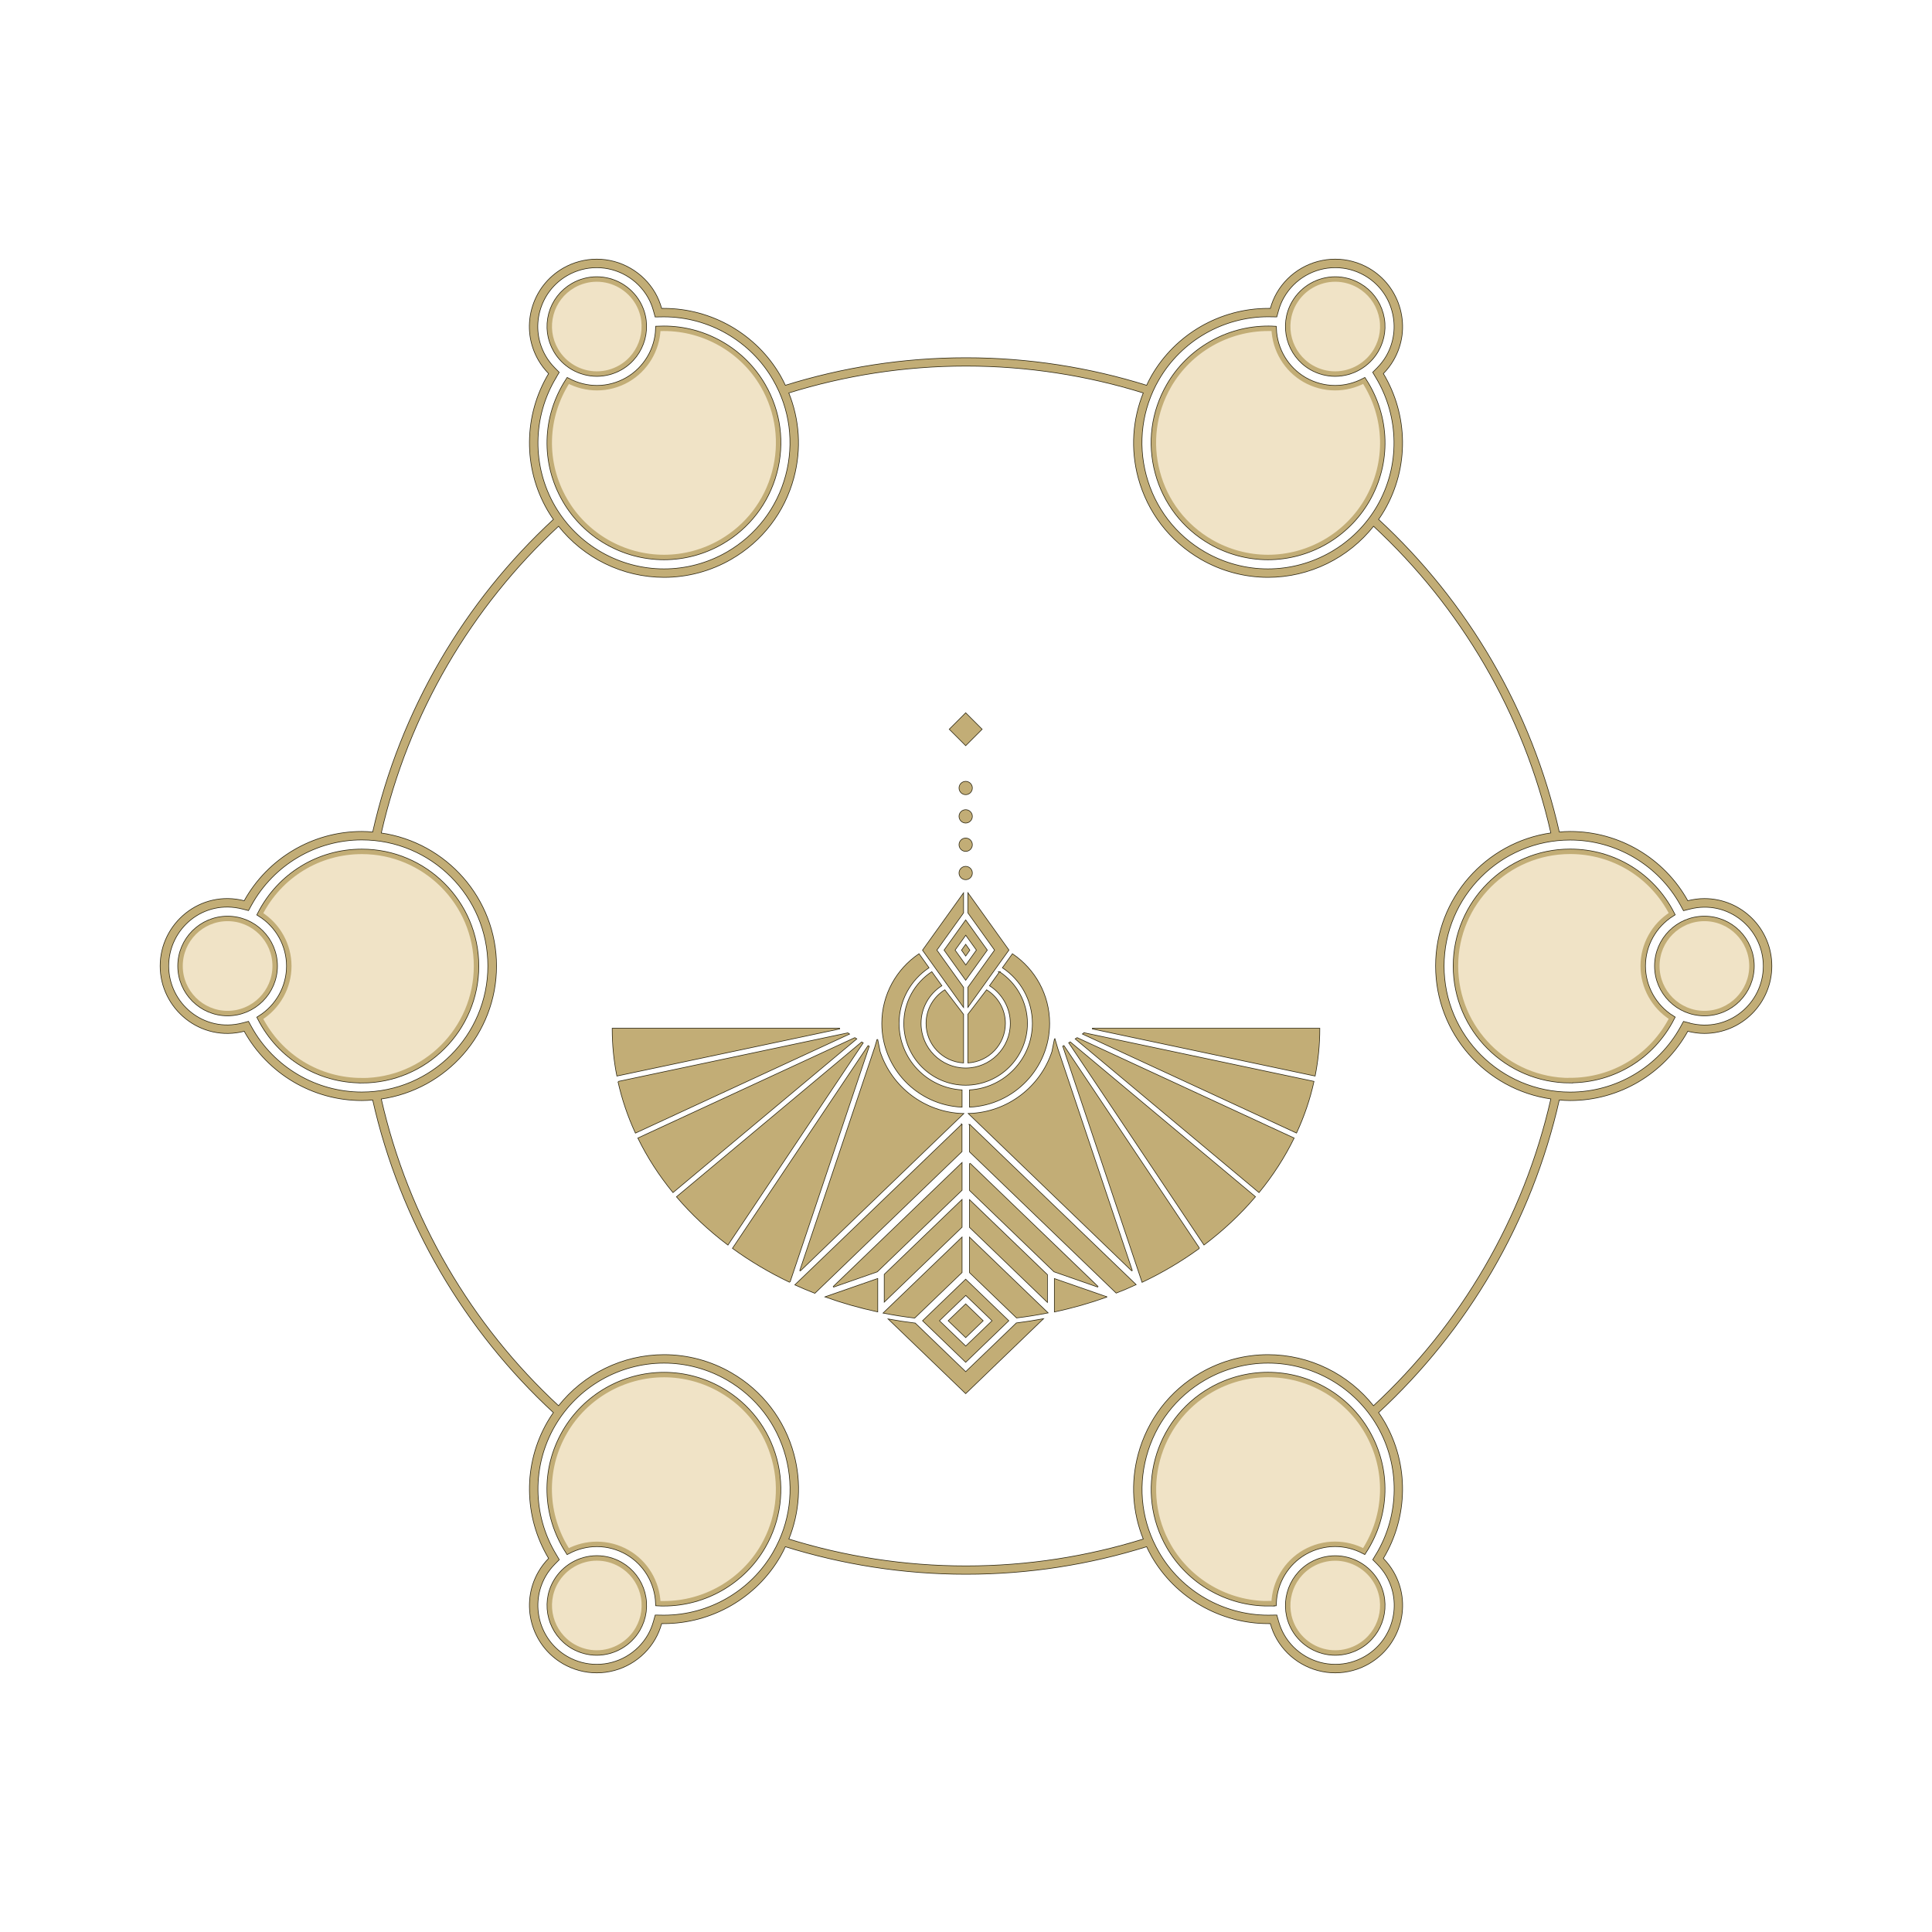 <?xml version="1.0" encoding="UTF-8"?>
<svg id="Layer_2" data-name="Layer 2" xmlns="http://www.w3.org/2000/svg" viewBox="0 0 310 310">
  <defs>
    <style>
      .cls-1 {
        fill: #c2ad76;
      }

      .cls-2 {
        stroke: #c2ad76;
        stroke-width: .75px;
      }

      .cls-2, .cls-3, .cls-4, .cls-5 {
        fill: none;
      }

      .cls-6 {
        fill: #f0e3c6;
      }

      .cls-3 {
        stroke-width: .2px;
      }

      .cls-3, .cls-5 {
        stroke: #2c2611;
      }

      .cls-5 {
        stroke-width: .95px;
      }
    </style>
  </defs>
  <g id="ELEMENTOS">
    <g>
      <rect class="cls-4" width="310" height="310"/>
      <g>
        <g>
          <path class="cls-5" d="M95.75,265.17c-1.32,0-2.62-.35-3.77-1.01-3.61-2.09-4.86-6.72-2.77-10.34,1.35-2.33,3.86-3.78,6.56-3.78,1.32,0,2.62.35,3.77,1.01,1.75,1.01,3,2.64,3.53,4.59.52,1.95.25,3.99-.76,5.74-1.35,2.33-3.86,3.79-6.56,3.79h0Z"/>
          <path class="cls-6" d="M95.75,265.17c-1.32,0-2.62-.35-3.77-1.01-3.61-2.09-4.86-6.72-2.77-10.34,1.35-2.33,3.86-3.78,6.56-3.78,1.32,0,2.62.35,3.77,1.01,1.75,1.01,3,2.64,3.53,4.59.52,1.95.25,3.99-.76,5.74-1.35,2.33-3.86,3.79-6.56,3.79h0Z"/>
          <path class="cls-2" d="M95.75,265.17c-1.32,0-2.62-.35-3.77-1.01-3.61-2.09-4.86-6.72-2.77-10.34,1.35-2.33,3.86-3.78,6.56-3.78,1.32,0,2.62.35,3.77,1.01,1.75,1.01,3,2.64,3.53,4.59.52,1.95.25,3.99-.76,5.74-1.35,2.33-3.86,3.79-6.56,3.79h0Z"/>
        </g>
        <g>
          <path class="cls-5" d="M214.25,265.17c-2.7,0-5.21-1.45-6.56-3.78-2.09-3.61-.84-8.25,2.77-10.33,1.15-.66,2.46-1.01,3.78-1.01,2.7,0,5.21,1.45,6.56,3.78,2.09,3.61.84,8.25-2.77,10.33-1.15.66-2.46,1.01-3.78,1.01h0Z"/>
          <path class="cls-6" d="M214.25,265.17c-2.7,0-5.21-1.45-6.56-3.78-2.09-3.61-.84-8.25,2.77-10.33,1.15-.66,2.46-1.01,3.78-1.01,2.7,0,5.21,1.45,6.56,3.78,2.09,3.61.84,8.25-2.77,10.33-1.15.66-2.46,1.01-3.78,1.01h0Z"/>
          <path class="cls-2" d="M214.25,265.17c-2.7,0-5.21-1.45-6.56-3.78-2.09-3.61-.84-8.25,2.77-10.33,1.15-.66,2.46-1.01,3.78-1.01,2.7,0,5.21,1.45,6.56,3.78,2.09,3.61.84,8.25-2.77,10.33-1.15.66-2.46,1.01-3.78,1.01h0Z"/>
        </g>
        <g>
          <path class="cls-5" d="M58.06,173.34c-6.92,0-13.14-3.81-16.3-9.97,2.87-1.8,4.64-4.97,4.64-8.36s-1.77-6.56-4.64-8.36c3.16-6.16,9.38-9.98,16.3-9.98,10.11,0,18.34,8.23,18.34,18.34s-8.23,18.34-18.34,18.34Z"/>
          <path class="cls-6" d="M58.06,173.34c-6.92,0-13.14-3.81-16.3-9.97,2.87-1.8,4.64-4.97,4.64-8.36s-1.77-6.56-4.64-8.36c3.16-6.16,9.38-9.98,16.3-9.98,10.11,0,18.34,8.23,18.34,18.34s-8.23,18.34-18.34,18.34Z"/>
          <path class="cls-2" d="M58.06,173.34c-6.92,0-13.14-3.81-16.3-9.97,2.87-1.8,4.64-4.97,4.64-8.36s-1.77-6.56-4.64-8.36c3.16-6.16,9.38-9.98,16.3-9.98,10.11,0,18.34,8.23,18.34,18.34s-8.23,18.34-18.34,18.34Z"/>
        </g>
        <g>
          <path class="cls-5" d="M106.52,257.27c-.3,0-.6,0-.9-.02-.13-3.38-1.99-6.5-4.92-8.19-1.5-.86-3.2-1.32-4.92-1.32-1.62,0-3.21.4-4.64,1.15-3.76-5.82-3.95-13.11-.49-19.1,3.27-5.66,9.36-9.17,15.9-9.17,3.2,0,6.36.85,9.15,2.46,4.24,2.45,7.28,6.4,8.54,11.13s.62,9.67-1.83,13.91c-3.26,5.64-9.35,9.15-15.89,9.15h0Z"/>
          <path class="cls-6" d="M106.52,257.27c-.3,0-.6,0-.9-.02-.13-3.38-1.99-6.5-4.92-8.19-1.5-.86-3.2-1.32-4.92-1.32-1.62,0-3.21.4-4.64,1.15-3.76-5.82-3.95-13.11-.49-19.1,3.27-5.66,9.36-9.17,15.9-9.17,3.2,0,6.36.85,9.15,2.46,4.24,2.45,7.28,6.4,8.54,11.13s.62,9.67-1.83,13.91c-3.26,5.64-9.35,9.15-15.89,9.15h0Z"/>
          <path class="cls-2" d="M106.52,257.27c-.3,0-.6,0-.9-.02-.13-3.38-1.99-6.5-4.92-8.19-1.5-.86-3.2-1.32-4.92-1.32-1.62,0-3.21.4-4.64,1.15-3.76-5.82-3.95-13.11-.49-19.1,3.27-5.66,9.36-9.17,15.9-9.17,3.2,0,6.36.85,9.15,2.46,4.24,2.45,7.28,6.4,8.54,11.13s.62,9.67-1.83,13.91c-3.26,5.64-9.35,9.15-15.89,9.15h0Z"/>
        </g>
        <g>
          <path class="cls-5" d="M203.48,257.27c-6.54,0-12.63-3.51-15.89-9.15-5.06-8.75-2.04-19.99,6.71-25.05,2.79-1.61,5.95-2.46,9.15-2.46,6.54,0,12.63,3.51,15.89,9.17,3.46,6,3.27,13.28-.49,19.1-1.43-.75-3.03-1.15-4.64-1.15-1.72,0-3.42.46-4.92,1.32-2.93,1.69-4.8,4.81-4.92,8.19-.3.01-.6.02-.9.02h0Z"/>
          <path class="cls-6" d="M203.48,257.27c-6.54,0-12.63-3.51-15.89-9.15-5.06-8.75-2.04-19.99,6.71-25.05,2.79-1.61,5.95-2.46,9.15-2.46,6.54,0,12.63,3.51,15.89,9.17,3.46,6,3.27,13.28-.49,19.1-1.43-.75-3.03-1.15-4.64-1.15-1.72,0-3.42.46-4.92,1.32-2.93,1.69-4.8,4.81-4.92,8.19-.3.01-.6.02-.9.02h0Z"/>
          <path class="cls-2" d="M203.48,257.27c-6.54,0-12.63-3.51-15.89-9.15-5.06-8.75-2.04-19.99,6.71-25.05,2.79-1.61,5.95-2.46,9.15-2.46,6.54,0,12.63,3.51,15.89,9.17,3.46,6,3.27,13.28-.49,19.1-1.43-.75-3.03-1.15-4.64-1.15-1.72,0-3.42.46-4.92,1.32-2.93,1.69-4.8,4.81-4.92,8.19-.3.01-.6.02-.9.02h0Z"/>
        </g>
        <g>
          <path class="cls-5" d="M36.52,162.57c-4.17,0-7.57-3.39-7.57-7.57s3.39-7.57,7.57-7.57,7.57,3.4,7.57,7.57-3.4,7.57-7.57,7.57Z"/>
          <path class="cls-6" d="M36.52,162.57c-4.17,0-7.57-3.39-7.57-7.57s3.39-7.57,7.57-7.57,7.57,3.4,7.57,7.57-3.4,7.57-7.57,7.57Z"/>
          <path class="cls-2" d="M36.52,162.57c-4.17,0-7.57-3.39-7.57-7.57s3.39-7.57,7.57-7.57,7.57,3.4,7.57,7.57-3.4,7.57-7.57,7.57Z"/>
        </g>
        <g>
          <path class="cls-3" d="M273.48,144.23c-.88,0-1.78.12-2.69.35h0c-3.8-6.86-11.02-11.12-18.85-11.12-.6,0-1.19.04-1.78.09-4.42-19.61-14.74-37.01-29.02-50.2.35-.5.68-1,.98-1.53,3.91-6.78,3.83-15.16-.21-21.88h0c.66-.67,1.21-1.4,1.65-2.16,1.44-2.49,1.82-5.39,1.07-8.17s-2.53-5.1-5.01-6.54c-1.64-.94-3.49-1.44-5.37-1.44-3.84,0-7.42,2.06-9.34,5.39-.44.76-.79,1.61-1.04,2.51h0s-.38,0-.38,0c-7.68,0-14.84,4.12-18.67,10.77-.3.52-.56,1.04-.81,1.58-9.17-2.86-18.91-4.43-29.01-4.43s-19.84,1.56-29.01,4.43c-.25-.53-.51-1.06-.81-1.58-3.83-6.64-10.99-10.77-18.68-10.77h-.37s0,0,0,0c-.25-.9-.6-1.75-1.04-2.51-1.92-3.32-5.5-5.39-9.34-5.39-1.88,0-3.74.5-5.37,1.44-2.49,1.44-4.27,3.76-5.02,6.54s-.36,5.68,1.08,8.17c.44.76.99,1.48,1.65,2.16-4.04,6.72-4.12,15.11-.21,21.88.3.53.64,1.03.98,1.53-14.28,13.19-24.6,30.59-29.02,50.2-.59-.05-1.18-.09-1.78-.09-7.83,0-15.05,4.26-18.85,11.12-7.05-1.81-13.46,3.6-13.46,10.42,0,6.82,6.43,12.23,13.46,10.42,3.8,6.86,11.02,11.12,18.85,11.12.6,0,1.19-.04,1.78-.09,4.42,19.61,14.74,37.01,29.02,50.2-.34.49-.68,1-.98,1.53-3.91,6.78-3.83,15.16.21,21.88h0c-.66.67-1.21,1.4-1.65,2.16-2.97,5.14-1.2,11.74,3.94,14.71,1.64.94,3.49,1.44,5.37,1.44,3.84,0,7.42-2.06,9.34-5.39.44-.76.79-1.61,1.04-2.51h0s.38,0,.38,0c7.68,0,14.84-4.12,18.67-10.77.3-.52.56-1.04.81-1.58,9.17,2.86,18.91,4.43,29.01,4.43s19.84-1.56,29.01-4.43c.25.53.51,1.06.81,1.58,3.83,6.64,10.99,10.77,18.68,10.77h.37s0,0,0,0c.25.91.6,1.75,1.04,2.51,1.92,3.32,5.5,5.39,9.34,5.39h0c1.88,0,3.74-.5,5.37-1.44,2.49-1.44,4.27-3.76,5.02-6.54.74-2.78.36-5.68-1.08-8.17-.44-.76-.99-1.48-1.65-2.16,4.04-6.72,4.12-15.11.21-21.88-.3-.53-.64-1.03-.98-1.53,14.28-13.19,24.6-30.59,29.02-50.2.59.05,1.18.09,1.78.09,7.83,0,15.05-4.26,18.85-11.12.91.23,1.81.35,2.69.35,5.94,0,10.77-4.83,10.77-10.77s-4.83-10.77-10.77-10.77ZM185.91,60.91c3.61-6.25,10.34-10.13,17.57-10.13l1.35.02.26-.94c.22-.8.53-1.55.92-2.21,1.69-2.93,4.85-4.75,8.24-4.75,1.66,0,3.3.44,4.74,1.27,2.2,1.27,3.77,3.32,4.42,5.77.66,2.45.32,5.01-.94,7.21-.39.67-.88,1.31-1.46,1.9l-.69.7.5.84c3.8,6.33,3.88,14.22.2,20.6-3.61,6.25-10.35,10.14-17.58,10.14-3.54,0-7.04-.94-10.12-2.72-4.69-2.71-8.04-7.08-9.44-12.31-1.4-5.23-.68-10.69,2.02-15.38ZM89.17,60.59l.5-.84-.69-.7c-.58-.59-1.07-1.23-1.46-1.9-1.27-2.2-1.61-4.76-.95-7.21.66-2.45,2.23-4.5,4.43-5.77,1.44-.83,3.08-1.27,4.74-1.27,3.39,0,6.55,1.82,8.24,4.75.39.67.7,1.41.92,2.22l.26.94,1.34-.02c7.23,0,13.97,3.88,17.58,10.13,2.71,4.69,3.43,10.15,2.03,15.38-1.4,5.23-4.76,9.6-9.44,12.31-3.08,1.78-6.58,2.72-10.12,2.72-7.23,0-13.96-3.89-17.57-10.14-3.68-6.38-3.61-14.27.2-20.6ZM40.32,164.8l-.47-.86-.95.25c-6.24,1.62-11.88-3.18-11.88-9.19,0-6.01,5.59-10.81,11.88-9.19l.95.24.47-.86c3.58-6.46,10.37-10.47,17.74-10.47,11.18,0,20.27,9.1,20.27,20.27s-9.1,20.28-20.27,20.28c-7.37,0-14.17-4.01-17.74-10.47ZM124.09,249.08c-3.61,6.25-10.34,10.13-17.57,10.13l-1.35-.02-.26.94c-.22.8-.53,1.54-.92,2.22-1.69,2.93-4.85,4.75-8.24,4.75-1.66,0-3.3-.44-4.74-1.27-4.54-2.62-6.1-8.44-3.48-12.98.39-.67.88-1.31,1.46-1.9l.69-.7-.5-.84c-3.81-6.33-3.88-14.22-.2-20.6,3.61-6.25,10.34-10.14,17.57-10.14,3.54,0,7.03.94,10.12,2.72,4.69,2.71,8.04,7.08,9.45,12.31,1.4,5.23.68,10.69-2.03,15.38ZM220.83,249.41l-.5.84.69.7c.59.6,1.08,1.24,1.46,1.9,1.27,2.2,1.61,4.76.95,7.21-.66,2.45-2.23,4.5-4.43,5.77-1.44.83-3.08,1.27-4.74,1.27-3.39,0-6.55-1.82-8.24-4.75-.39-.67-.69-1.41-.92-2.22l-.26-.94-1.34.02c-7.23,0-13.97-3.88-17.58-10.13-2.71-4.69-3.43-10.15-2.02-15.38,1.4-5.23,4.76-9.6,9.44-12.31,3.08-1.78,6.58-2.72,10.12-2.72,7.23,0,13.97,3.89,17.58,10.14,3.68,6.38,3.61,14.27-.2,20.6ZM220.38,225.63c-4.05-5.13-10.29-8.22-16.93-8.22-3.76,0-7.48,1-10.75,2.89-4.98,2.88-8.54,7.52-10.03,13.08-1.22,4.57-.9,9.29.84,13.6-9.01,2.8-18.58,4.33-28.5,4.33s-19.49-1.53-28.5-4.33c1.74-4.31,2.06-9.03.84-13.6-1.49-5.56-5.05-10.2-10.04-13.08-3.27-1.89-6.99-2.89-10.75-2.89-6.64,0-12.88,3.09-16.93,8.22-14.01-12.98-24.15-30.07-28.51-49.33,10.44-1.49,18.5-10.46,18.5-21.3s-8.06-19.81-18.5-21.3c4.37-19.26,14.5-36.35,28.51-49.33,4.05,5.13,10.29,8.22,16.93,8.22h0c3.76,0,7.48-1,10.75-2.89,4.98-2.88,8.55-7.52,10.03-13.08,1.22-4.57.9-9.29-.84-13.6,9.01-2.8,18.58-4.33,28.5-4.33s19.49,1.53,28.51,4.33c-1.74,4.31-2.06,9.03-.84,13.6,1.49,5.56,5.06,10.2,10.04,13.08,3.27,1.89,6.99,2.89,10.75,2.89h0c6.64,0,12.88-3.09,16.93-8.22,14.01,12.98,24.15,30.07,28.51,49.32-10.44,1.49-18.5,10.46-18.5,21.3s8.06,19.81,18.5,21.3c-4.37,19.26-14.5,36.35-28.51,49.33ZM271.1,164.19l-.95-.24-.47.86c-3.58,6.46-10.38,10.47-17.74,10.47-11.18,0-20.28-9.1-20.28-20.27s9.1-20.27,20.28-20.27c7.37,0,14.16,4.01,17.74,10.47l.47.86.95-.24c6.24-1.61,11.88,3.18,11.88,9.19s-5.63,10.8-11.88,9.19Z"/>
          <path class="cls-1" d="M273.48,144.23c-.88,0-1.78.12-2.69.35h0c-3.8-6.86-11.02-11.12-18.85-11.12-.6,0-1.19.04-1.78.09-4.42-19.61-14.74-37.01-29.02-50.2.35-.5.68-1,.98-1.53,3.91-6.78,3.83-15.16-.21-21.88h0c.66-.67,1.21-1.4,1.65-2.16,1.44-2.49,1.82-5.39,1.07-8.17s-2.53-5.1-5.01-6.54c-1.64-.94-3.49-1.44-5.37-1.44-3.84,0-7.42,2.06-9.34,5.39-.44.76-.79,1.61-1.04,2.51h0s-.38,0-.38,0c-7.68,0-14.84,4.12-18.67,10.77-.3.52-.56,1.04-.81,1.58-9.17-2.86-18.91-4.43-29.01-4.43s-19.84,1.56-29.01,4.43c-.25-.53-.51-1.06-.81-1.58-3.83-6.64-10.99-10.77-18.68-10.77h-.37s0,0,0,0c-.25-.9-.6-1.75-1.04-2.51-1.92-3.32-5.5-5.39-9.34-5.39-1.88,0-3.74.5-5.37,1.44-2.49,1.44-4.27,3.76-5.02,6.54s-.36,5.68,1.08,8.17c.44.76.99,1.48,1.65,2.16-4.04,6.72-4.12,15.11-.21,21.88.3.53.64,1.03.98,1.53-14.28,13.19-24.6,30.59-29.02,50.2-.59-.05-1.18-.09-1.78-.09-7.83,0-15.05,4.26-18.85,11.12-7.05-1.81-13.46,3.6-13.46,10.42,0,6.82,6.43,12.23,13.46,10.42,3.8,6.86,11.02,11.12,18.85,11.12.6,0,1.19-.04,1.78-.09,4.42,19.61,14.74,37.01,29.02,50.2-.34.49-.68,1-.98,1.53-3.91,6.78-3.83,15.16.21,21.88h0c-.66.67-1.21,1.4-1.65,2.16-2.97,5.14-1.2,11.74,3.94,14.71,1.64.94,3.49,1.44,5.37,1.44,3.84,0,7.42-2.06,9.34-5.39.44-.76.79-1.61,1.04-2.51h0s.38,0,.38,0c7.68,0,14.84-4.12,18.67-10.77.3-.52.56-1.04.81-1.58,9.17,2.86,18.91,4.43,29.01,4.43s19.84-1.56,29.01-4.43c.25.53.51,1.06.81,1.58,3.83,6.64,10.99,10.77,18.68,10.77h.37s0,0,0,0c.25.91.6,1.75,1.04,2.51,1.92,3.32,5.5,5.39,9.34,5.39h0c1.88,0,3.74-.5,5.37-1.44,2.49-1.44,4.27-3.76,5.02-6.54.74-2.78.36-5.68-1.08-8.17-.44-.76-.99-1.48-1.65-2.16,4.04-6.72,4.12-15.11.21-21.88-.3-.53-.64-1.03-.98-1.53,14.28-13.19,24.6-30.59,29.02-50.2.59.05,1.18.09,1.78.09,7.83,0,15.05-4.26,18.85-11.12.91.23,1.81.35,2.69.35,5.94,0,10.77-4.83,10.77-10.77s-4.83-10.77-10.77-10.77ZM185.91,60.91c3.61-6.25,10.34-10.13,17.57-10.13l1.35.02.26-.94c.22-.8.53-1.55.92-2.21,1.69-2.93,4.85-4.75,8.24-4.75,1.66,0,3.3.44,4.74,1.27,2.2,1.27,3.77,3.32,4.42,5.77.66,2.45.32,5.01-.94,7.21-.39.67-.88,1.31-1.46,1.9l-.69.7.5.84c3.8,6.33,3.88,14.22.2,20.6-3.61,6.25-10.35,10.14-17.58,10.14-3.54,0-7.04-.94-10.12-2.72-4.69-2.71-8.04-7.08-9.44-12.31-1.4-5.23-.68-10.69,2.02-15.38ZM89.17,60.59l.5-.84-.69-.7c-.58-.59-1.07-1.23-1.46-1.9-1.27-2.2-1.61-4.76-.95-7.21.66-2.45,2.23-4.5,4.43-5.77,1.44-.83,3.08-1.27,4.74-1.27,3.39,0,6.55,1.82,8.24,4.75.39.67.7,1.41.92,2.22l.26.94,1.34-.02c7.23,0,13.97,3.88,17.58,10.13,2.71,4.69,3.43,10.15,2.03,15.38-1.4,5.23-4.76,9.6-9.44,12.31-3.08,1.78-6.58,2.72-10.12,2.72-7.23,0-13.96-3.89-17.57-10.14-3.68-6.38-3.61-14.27.2-20.6ZM40.32,164.8l-.47-.86-.95.25c-6.24,1.62-11.88-3.18-11.88-9.19,0-6.01,5.59-10.81,11.88-9.19l.95.24.47-.86c3.58-6.46,10.37-10.47,17.74-10.47,11.18,0,20.27,9.1,20.27,20.27s-9.1,20.28-20.27,20.28c-7.37,0-14.17-4.01-17.74-10.47ZM124.09,249.08c-3.61,6.25-10.34,10.13-17.57,10.13l-1.35-.02-.26.94c-.22.8-.53,1.54-.92,2.22-1.69,2.93-4.85,4.75-8.24,4.75-1.66,0-3.3-.44-4.74-1.27-4.54-2.62-6.1-8.44-3.48-12.98.39-.67.88-1.31,1.46-1.9l.69-.7-.5-.84c-3.81-6.33-3.88-14.22-.2-20.6,3.61-6.25,10.34-10.14,17.57-10.14,3.54,0,7.03.94,10.12,2.72,4.69,2.71,8.04,7.08,9.45,12.31,1.4,5.23.68,10.69-2.03,15.38ZM220.83,249.41l-.5.84.69.7c.59.6,1.08,1.24,1.46,1.9,1.27,2.2,1.61,4.76.95,7.21-.66,2.45-2.23,4.5-4.43,5.77-1.44.83-3.08,1.27-4.74,1.27-3.39,0-6.55-1.82-8.24-4.75-.39-.67-.69-1.41-.92-2.22l-.26-.94-1.34.02c-7.23,0-13.97-3.88-17.58-10.13-2.71-4.69-3.43-10.15-2.02-15.38,1.4-5.23,4.76-9.6,9.44-12.31,3.08-1.78,6.58-2.72,10.12-2.72,7.23,0,13.97,3.89,17.58,10.14,3.68,6.38,3.61,14.27-.2,20.6ZM220.38,225.63c-4.05-5.13-10.29-8.22-16.93-8.22-3.76,0-7.48,1-10.75,2.89-4.98,2.88-8.54,7.52-10.03,13.08-1.22,4.57-.9,9.29.84,13.6-9.01,2.8-18.58,4.33-28.5,4.33s-19.49-1.53-28.5-4.33c1.74-4.31,2.06-9.03.84-13.6-1.49-5.56-5.05-10.2-10.04-13.08-3.27-1.89-6.99-2.89-10.75-2.89-6.64,0-12.88,3.09-16.93,8.22-14.01-12.98-24.15-30.07-28.51-49.33,10.44-1.49,18.5-10.46,18.5-21.3s-8.06-19.81-18.5-21.3c4.37-19.26,14.5-36.35,28.51-49.33,4.05,5.13,10.29,8.22,16.93,8.22h0c3.76,0,7.48-1,10.75-2.89,4.98-2.88,8.55-7.52,10.03-13.08,1.22-4.57.9-9.29-.84-13.6,9.01-2.8,18.58-4.33,28.5-4.33s19.49,1.53,28.51,4.33c-1.74,4.31-2.06,9.03-.84,13.6,1.49,5.56,5.06,10.2,10.04,13.08,3.27,1.89,6.99,2.89,10.75,2.89h0c6.64,0,12.88-3.09,16.93-8.22,14.01,12.98,24.15,30.07,28.51,49.32-10.44,1.49-18.5,10.46-18.5,21.3s8.06,19.81,18.5,21.3c-4.37,19.26-14.5,36.35-28.51,49.33ZM271.1,164.19l-.95-.24-.47.86c-3.58,6.46-10.38,10.47-17.74,10.47-11.18,0-20.28-9.1-20.28-20.27s9.1-20.27,20.28-20.27c7.37,0,14.16,4.01,17.74,10.47l.47.86.95-.24c6.24-1.61,11.88,3.18,11.88,9.19s-5.63,10.8-11.88,9.19Z"/>
        </g>
        <g>
          <path class="cls-5" d="M214.23,59.96c-1.32,0-2.62-.35-3.77-1.01-3.61-2.09-4.86-6.72-2.77-10.34,1.35-2.33,3.86-3.78,6.56-3.78,1.32,0,2.62.35,3.77,1.01,1.75,1.01,3,2.64,3.53,4.59s.25,3.99-.76,5.74c-1.35,2.33-3.86,3.79-6.56,3.79h0Z"/>
          <path class="cls-6" d="M214.23,59.96c-1.32,0-2.62-.35-3.77-1.01-3.61-2.09-4.86-6.72-2.77-10.34,1.35-2.33,3.86-3.78,6.56-3.78,1.32,0,2.62.35,3.77,1.01,1.75,1.01,3,2.64,3.53,4.59s.25,3.99-.76,5.74c-1.35,2.33-3.86,3.79-6.56,3.79h0Z"/>
          <path class="cls-2" d="M214.23,59.96c-1.32,0-2.62-.35-3.77-1.01-3.61-2.09-4.86-6.72-2.77-10.34,1.35-2.33,3.86-3.78,6.56-3.78,1.32,0,2.62.35,3.77,1.01,1.75,1.01,3,2.64,3.53,4.59s.25,3.99-.76,5.74c-1.35,2.33-3.86,3.79-6.56,3.79h0Z"/>
        </g>
        <g>
          <path class="cls-5" d="M95.77,59.96c-2.7,0-5.21-1.45-6.56-3.79-1.01-1.75-1.28-3.79-.76-5.74.52-1.95,1.78-3.58,3.53-4.59,1.15-.66,2.46-1.01,3.77-1.01,2.7,0,5.21,1.45,6.56,3.78,2.09,3.61.84,8.25-2.77,10.34-1.15.66-2.46,1.01-3.77,1.01h0Z"/>
          <path class="cls-6" d="M95.77,59.96c-2.7,0-5.21-1.45-6.56-3.79-1.01-1.75-1.28-3.79-.76-5.74.52-1.95,1.78-3.58,3.53-4.59,1.15-.66,2.46-1.01,3.77-1.01,2.7,0,5.21,1.45,6.56,3.78,2.09,3.61.84,8.25-2.77,10.34-1.15.66-2.46,1.01-3.77,1.01h0Z"/>
          <path class="cls-2" d="M95.77,59.96c-2.7,0-5.21-1.45-6.56-3.79-1.01-1.75-1.28-3.79-.76-5.74.52-1.95,1.78-3.58,3.53-4.59,1.15-.66,2.46-1.01,3.77-1.01,2.7,0,5.21,1.45,6.56,3.78,2.09,3.61.84,8.25-2.77,10.34-1.15.66-2.46,1.01-3.77,1.01h0Z"/>
        </g>
        <g>
          <path class="cls-5" d="M251.94,173.34c-10.11,0-18.34-8.23-18.34-18.34s8.23-18.34,18.34-18.34c6.92,0,13.14,3.81,16.3,9.97-2.87,1.8-4.64,4.97-4.64,8.36s1.77,6.56,4.64,8.36c-3.16,6.16-9.38,9.97-16.3,9.97Z"/>
          <path class="cls-6" d="M251.94,173.34c-10.11,0-18.34-8.23-18.34-18.34s8.23-18.34,18.34-18.34c6.92,0,13.14,3.81,16.3,9.97-2.87,1.8-4.64,4.97-4.64,8.36s1.77,6.56,4.64,8.36c-3.16,6.16-9.38,9.97-16.3,9.97Z"/>
          <path class="cls-2" d="M251.94,173.34c-10.11,0-18.34-8.23-18.34-18.34s8.23-18.34,18.34-18.34c6.92,0,13.14,3.81,16.3,9.97-2.87,1.8-4.64,4.97-4.64,8.36s1.77,6.56,4.64,8.36c-3.16,6.16-9.38,9.97-16.3,9.97Z"/>
        </g>
        <g>
          <path class="cls-5" d="M203.45,89.39c-3.2,0-6.36-.85-9.15-2.46-4.24-2.45-7.28-6.4-8.54-11.13-1.27-4.73-.62-9.67,1.83-13.91,3.26-5.64,9.35-9.15,15.89-9.15.3,0,.6,0,.9.02.13,3.38,1.99,6.5,4.92,8.19,1.5.86,3.2,1.32,4.92,1.32,1.62,0,3.21-.4,4.64-1.15,3.75,5.82,3.95,13.11.49,19.1-3.27,5.66-9.36,9.17-15.9,9.17Z"/>
          <path class="cls-6" d="M203.45,89.39c-3.2,0-6.36-.85-9.15-2.46-4.24-2.45-7.28-6.4-8.54-11.13-1.27-4.73-.62-9.67,1.83-13.91,3.26-5.64,9.35-9.15,15.89-9.15.3,0,.6,0,.9.02.13,3.38,1.99,6.5,4.92,8.19,1.5.86,3.2,1.32,4.92,1.32,1.62,0,3.21-.4,4.64-1.15,3.75,5.82,3.95,13.11.49,19.1-3.27,5.66-9.36,9.17-15.9,9.17Z"/>
          <path class="cls-2" d="M203.45,89.39c-3.2,0-6.36-.85-9.15-2.46-4.24-2.45-7.28-6.4-8.54-11.13-1.27-4.73-.62-9.67,1.83-13.91,3.26-5.64,9.35-9.15,15.89-9.15.3,0,.6,0,.9.02.13,3.38,1.99,6.5,4.92,8.19,1.5.86,3.2,1.32,4.92,1.32,1.62,0,3.21-.4,4.64-1.15,3.75,5.82,3.95,13.11.49,19.1-3.27,5.66-9.36,9.17-15.9,9.17Z"/>
        </g>
        <g>
          <path class="cls-5" d="M106.55,89.39c-6.54,0-12.63-3.51-15.89-9.17-3.46-6-3.27-13.28.49-19.1,1.43.75,3.03,1.15,4.64,1.15,1.72,0,3.42-.46,4.91-1.32,2.93-1.69,4.8-4.81,4.92-8.19.3-.01.6-.02.9-.02,6.54,0,12.63,3.51,15.89,9.15,2.45,4.24,3.1,9.18,1.83,13.91-1.27,4.73-4.3,8.68-8.54,11.13-2.79,1.61-5.95,2.46-9.15,2.46h0Z"/>
          <path class="cls-6" d="M106.55,89.39c-6.54,0-12.63-3.51-15.89-9.17-3.46-6-3.27-13.28.49-19.1,1.43.75,3.03,1.15,4.64,1.15,1.72,0,3.42-.46,4.91-1.32,2.93-1.69,4.8-4.81,4.92-8.19.3-.01.6-.02.9-.02,6.54,0,12.63,3.51,15.89,9.15,2.45,4.24,3.1,9.18,1.83,13.91-1.27,4.73-4.3,8.68-8.54,11.13-2.79,1.61-5.95,2.46-9.15,2.46h0Z"/>
          <path class="cls-2" d="M106.55,89.39c-6.54,0-12.63-3.51-15.89-9.17-3.46-6-3.27-13.28.49-19.1,1.43.75,3.03,1.15,4.64,1.15,1.72,0,3.42-.46,4.91-1.32,2.93-1.69,4.8-4.81,4.92-8.19.3-.01.6-.02.9-.02,6.54,0,12.63,3.51,15.89,9.15,2.45,4.24,3.1,9.18,1.83,13.91-1.27,4.73-4.3,8.68-8.54,11.13-2.79,1.61-5.95,2.46-9.15,2.46h0Z"/>
        </g>
        <g>
          <path class="cls-5" d="M273.48,162.57c-4.17,0-7.57-3.39-7.57-7.57s3.39-7.57,7.57-7.57,7.57,3.4,7.57,7.57-3.39,7.57-7.57,7.57Z"/>
          <path class="cls-6" d="M273.48,162.57c-4.17,0-7.57-3.39-7.57-7.57s3.39-7.57,7.57-7.57,7.57,3.4,7.57,7.57-3.39,7.57-7.57,7.57Z"/>
          <path class="cls-2" d="M273.48,162.57c-4.17,0-7.57-3.39-7.57-7.57s3.39-7.57,7.57-7.57,7.57,3.4,7.57,7.57-3.39,7.57-7.57,7.57Z"/>
        </g>
        <g>
          <path class="cls-3" d="M154.95,218.52l-6.85-6.6,6.85-6.6,6.85,6.6-6.85,6.6ZM150.67,211.92l4.29,4.13,4.29-4.13-4.29-4.13-4.29,4.13ZM154.95,157.21l-3.41-4.76,3.41-4.76,3.41,4.76-3.41,4.76ZM153.19,152.45l1.77,2.47,1.77-2.47-1.77-2.47-1.77,2.47ZM154.95,151.6l-.61.86.61.86.61-.86-.61-.86ZM154.95,139.06c-.56,0-1.02.46-1.02,1.02s.46,1.02,1.02,1.02,1.02-.46,1.02-1.02-.46-1.02-1.02-1.02ZM154.95,134.52c-.56,0-1.02.46-1.02,1.02s.46,1.02,1.02,1.02,1.02-.46,1.02-1.02-.46-1.02-1.02-1.02ZM154.95,129.97c-.56,0-1.02.46-1.02,1.02s.46,1.02,1.02,1.02,1.02-.46,1.02-1.02-.46-1.02-1.02-1.02ZM154.95,125.42c-.56,0-1.02.46-1.02,1.02s.46,1.02,1.02,1.02,1.02-.46,1.02-1.02-.46-1.02-1.02-1.02ZM154.95,114.44l-2.57,2.57,2.57,2.57,2.57-2.57-2.57-2.57ZM154.95,209.28l-2.74,2.64,2.74,2.64,2.74-2.64-2.74-2.64ZM155.35,143.41v3.05l4.29,5.99-4.29,5.99v3.05l6.48-9.05-6.48-9.05ZM154.56,158.44l-4.29-5.99,4.29-5.99v-3.05l-6.48,9.05,6.48,9.05v-3.05ZM158.32,158.88l-2.97,3.89h0v7.73c3.3-.21,5.92-2.94,5.92-6.29,0-2.25-1.18-4.21-2.95-5.33ZM160.4,155.98l-1.56,2.17c1.99,1.28,3.32,3.52,3.32,6.06,0,3.97-3.23,7.21-7.21,7.21s-7.21-3.23-7.21-7.21c0-2.54,1.33-4.78,3.32-6.06l-1.56-2.17c-2.67,1.77-4.43,4.8-4.43,8.23,0,5.44,4.43,9.87,9.87,9.87s9.87-4.43,9.87-9.87c0-3.43-1.76-6.46-4.43-8.23ZM151.59,158.88c-1.77,1.12-2.95,3.08-2.95,5.33,0,3.35,2.62,6.09,5.92,6.29v-7.73l-2.97-3.89ZM99.21,173.56c.63,2.83,1.56,5.56,2.77,8.19l34.24-15.84c-.06-.04-.13-.09-.19-.13l-36.82,7.79ZM107.99,191.29l29.41-24.59c-.08-.05-.16-.1-.24-.15l-34.75,16.08c1.5,3.06,3.37,5.96,5.58,8.66ZM126.72,205.7l12.7-37.8s-.08-.04-.12-.06l-21.71,32.45c2.81,2.04,5.87,3.86,9.14,5.42ZM134.77,165.04h-36.49c0,2.58.25,5.1.74,7.56l35.75-7.56ZM138.44,167.35c-.06-.03-.12-.07-.18-.1l-29.65,24.79c2.39,2.8,5.13,5.37,8.18,7.67l21.65-32.36ZM140.3,168.35l-11.94,35.57,26.18-25.2c-6.23-.18-11.49-4.29-13.36-9.95l-.4-2-.47,1.59ZM173.96,165.77c-.06.05-.13.09-.19.13l34.24,15.84c1.21-2.62,2.15-5.36,2.77-8.19l-36.82-7.79ZM207.59,182.63l-34.75-16.08c-.08.05-.16.1-.24.15l29.41,24.59c2.21-2.7,4.08-5.6,5.58-8.66ZM192.41,200.28l-21.71-32.45s-.08.04-.12.06l12.7,37.8c3.27-1.55,6.32-3.37,9.14-5.42ZM210.98,172.6c.48-2.46.74-4.99.74-7.56h-36.49l35.75,7.56ZM193.2,199.7c3.05-2.3,5.79-4.87,8.18-7.67l-29.65-24.79c-.06.04-.12.07-.18.1l21.65,32.36ZM169.23,166.76l-.4,2c-1.87,5.65-7.13,9.77-13.36,9.95l26.18,25.2-11.94-35.57-.47-1.59ZM163.24,212.3l-.14.02-8.15,7.84-8.12-7.82-.18-.02c-1.34-.16-2.68-.37-4-.61l12.3,11.84,12.34-11.88c-1.34.25-2.7.46-4.05.63ZM154.32,180.45l-26.7,25.7c1.02.46,2.06.9,3.12,1.31l23.57-22.7v-4.32ZM155.61,180.48v4.32l23.5,22.63c1.06-.41,2.1-.85,3.11-1.32l-26.62-25.63ZM155.61,186.67v4.32l13.53,13.03,7.04,2.46-20.57-19.81ZM154.32,186.64l-20.62,19.85,7.04-2.46,13.58-13.07v-4.32ZM154.32,192.57l-12.39,11.93v4.32l12.39-11.93v-4.32ZM155.61,192.6v4.32l12.41,11.95v-4.32l-12.41-11.95ZM154.32,198.6l-12.53,12.06c1.63.32,3.28.58,4.96.78l7.57-7.28v-5.55ZM155.61,198.63v5.55l7.52,7.24c1.68-.2,3.33-.47,4.95-.79l-12.47-12.01ZM140.79,210.44v-5.23s-8.28,2.88-8.28,2.88c2.66.95,5.43,1.74,8.28,2.35ZM177.52,208.1l-8.29-2.88v5.23c2.87-.61,5.63-1.4,8.29-2.35ZM154.32,174.93c-5.63-.33-10.11-5.01-10.11-10.72,0-3.72,1.91-7.01,4.79-8.94l-1.55-2.17c-3.56,2.41-5.91,6.49-5.91,11.11,0,7.18,5.68,13.06,12.78,13.39v-2.67ZM162.46,153.1l-1.55,2.17c2.89,1.93,4.79,5.21,4.79,8.94,0,5.7-4.47,10.38-10.09,10.72v2.67c7.09-.34,12.76-6.22,12.76-13.39,0-4.62-2.35-8.7-5.91-11.11Z"/>
          <path class="cls-1" d="M154.95,218.52l-6.85-6.6,6.85-6.6,6.85,6.6-6.85,6.6ZM150.67,211.92l4.29,4.13,4.29-4.13-4.29-4.13-4.29,4.13ZM154.95,157.21l-3.41-4.76,3.41-4.76,3.41,4.76-3.41,4.76ZM153.19,152.45l1.77,2.47,1.77-2.47-1.77-2.47-1.77,2.47ZM154.95,151.6l-.61.86.61.86.61-.86-.61-.86ZM154.95,139.06c-.56,0-1.02.46-1.02,1.02s.46,1.02,1.02,1.02,1.02-.46,1.02-1.02-.46-1.02-1.02-1.02ZM154.95,134.52c-.56,0-1.02.46-1.02,1.02s.46,1.02,1.02,1.02,1.02-.46,1.02-1.02-.46-1.02-1.02-1.02ZM154.95,129.97c-.56,0-1.02.46-1.02,1.02s.46,1.02,1.02,1.02,1.02-.46,1.02-1.02-.46-1.02-1.02-1.02ZM154.95,125.42c-.56,0-1.02.46-1.02,1.02s.46,1.02,1.02,1.02,1.02-.46,1.02-1.02-.46-1.02-1.02-1.02ZM154.95,114.44l-2.57,2.57,2.57,2.57,2.57-2.57-2.57-2.57ZM154.95,209.28l-2.74,2.64,2.74,2.64,2.74-2.64-2.74-2.64ZM155.35,143.41v3.05l4.29,5.99-4.29,5.99v3.05l6.48-9.05-6.48-9.05ZM154.56,158.44l-4.29-5.99,4.29-5.99v-3.05l-6.48,9.05,6.48,9.05v-3.05ZM158.32,158.88l-2.97,3.89h0v7.73c3.3-.21,5.92-2.94,5.92-6.29,0-2.25-1.18-4.21-2.95-5.33ZM160.4,155.98l-1.56,2.17c1.99,1.28,3.32,3.52,3.32,6.06,0,3.97-3.23,7.21-7.21,7.21s-7.21-3.23-7.21-7.21c0-2.54,1.33-4.78,3.32-6.06l-1.56-2.17c-2.67,1.77-4.43,4.8-4.43,8.23,0,5.44,4.43,9.87,9.87,9.87s9.87-4.43,9.87-9.87c0-3.43-1.76-6.46-4.43-8.23ZM151.59,158.88c-1.77,1.12-2.95,3.08-2.95,5.33,0,3.35,2.62,6.09,5.92,6.29v-7.73l-2.97-3.89ZM99.21,173.56c.63,2.83,1.56,5.56,2.77,8.19l34.24-15.84c-.06-.04-.13-.09-.19-.13l-36.82,7.79ZM107.99,191.29l29.41-24.59c-.08-.05-.16-.1-.24-.15l-34.75,16.08c1.5,3.06,3.37,5.96,5.58,8.66ZM126.72,205.7l12.7-37.8s-.08-.04-.12-.06l-21.71,32.45c2.81,2.04,5.87,3.86,9.14,5.42ZM134.77,165.04h-36.49c0,2.58.25,5.1.74,7.56l35.75-7.56ZM138.44,167.35c-.06-.03-.12-.07-.18-.1l-29.65,24.79c2.39,2.8,5.13,5.37,8.18,7.67l21.65-32.36ZM140.3,168.35l-11.94,35.57,26.18-25.2c-6.23-.18-11.49-4.29-13.36-9.95l-.4-2-.47,1.59ZM173.96,165.77c-.06.05-.13.09-.19.13l34.24,15.84c1.21-2.62,2.15-5.36,2.77-8.19l-36.82-7.79ZM207.59,182.63l-34.75-16.08c-.08.05-.16.1-.24.15l29.41,24.59c2.21-2.7,4.08-5.6,5.58-8.66ZM192.41,200.28l-21.71-32.45s-.08.04-.12.06l12.7,37.8c3.27-1.55,6.32-3.37,9.14-5.42ZM210.98,172.6c.48-2.46.74-4.99.74-7.56h-36.49l35.75,7.56ZM193.2,199.7c3.05-2.3,5.79-4.87,8.18-7.67l-29.65-24.79c-.06.04-.12.07-.18.1l21.65,32.36ZM169.23,166.76l-.4,2c-1.87,5.65-7.13,9.77-13.36,9.95l26.18,25.2-11.94-35.57-.47-1.59ZM163.24,212.3l-.14.02-8.15,7.84-8.12-7.82-.18-.02c-1.34-.16-2.68-.37-4-.61l12.3,11.84,12.34-11.88c-1.34.25-2.7.46-4.05.63ZM154.32,180.45l-26.7,25.7c1.02.46,2.06.9,3.12,1.31l23.57-22.7v-4.32ZM155.61,180.48v4.32l23.5,22.63c1.06-.41,2.1-.85,3.11-1.32l-26.62-25.63ZM155.61,186.67v4.32l13.53,13.03,7.04,2.46-20.57-19.81ZM154.32,186.64l-20.62,19.85,7.04-2.46,13.58-13.07v-4.32ZM154.32,192.57l-12.39,11.93v4.32l12.39-11.93v-4.32ZM155.61,192.6v4.32l12.41,11.95v-4.32l-12.41-11.95ZM154.32,198.6l-12.53,12.06c1.63.32,3.28.58,4.96.78l7.57-7.28v-5.55ZM155.61,198.63v5.55l7.52,7.24c1.68-.2,3.33-.47,4.95-.79l-12.47-12.01ZM140.79,210.44v-5.23s-8.28,2.88-8.28,2.88c2.66.95,5.43,1.74,8.28,2.35ZM177.52,208.1l-8.29-2.88v5.23c2.87-.61,5.63-1.4,8.29-2.35ZM154.32,174.93c-5.63-.33-10.11-5.01-10.11-10.72,0-3.72,1.91-7.01,4.79-8.94l-1.55-2.17c-3.56,2.41-5.91,6.49-5.91,11.11,0,7.18,5.68,13.06,12.78,13.39v-2.67ZM162.46,153.1l-1.55,2.17c2.89,1.93,4.79,5.21,4.79,8.94,0,5.7-4.47,10.38-10.09,10.72v2.67c7.09-.34,12.76-6.22,12.76-13.39,0-4.62-2.35-8.7-5.91-11.11Z"/>
        </g>
      </g>
    </g>
  </g>
</svg>